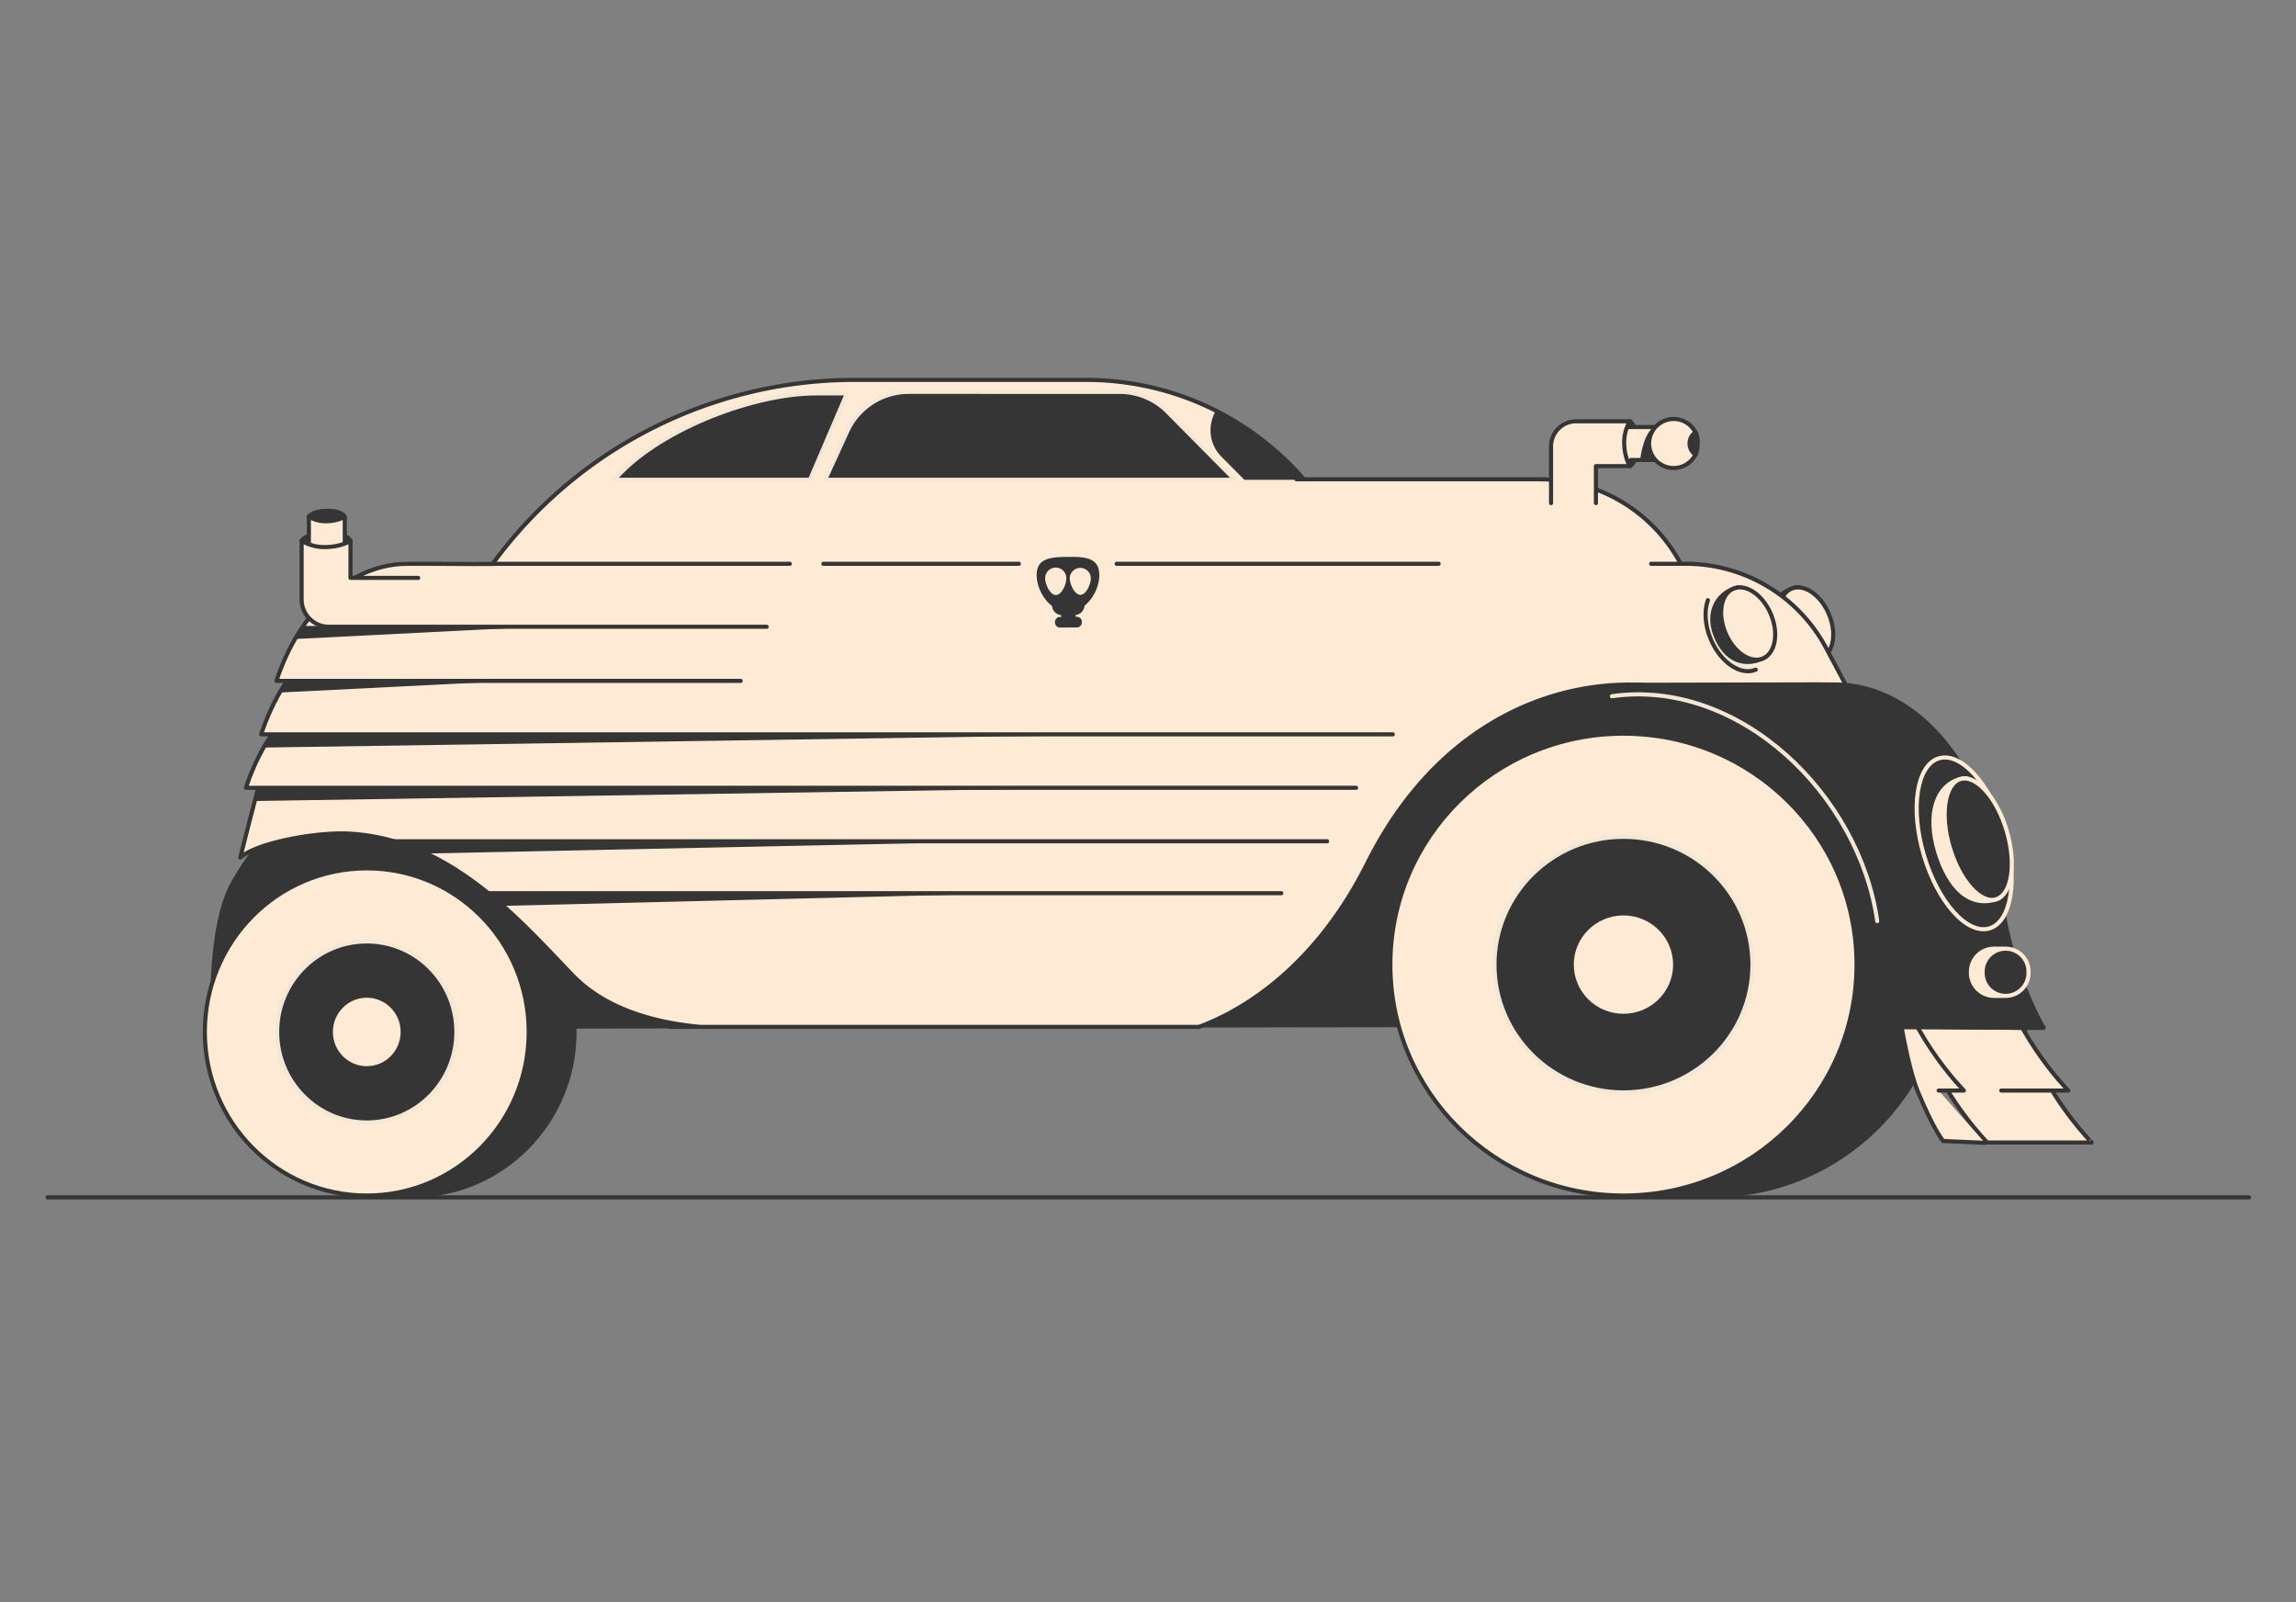 <svg  xmlns="http://www.w3.org/2000/svg" viewBox="0 0 559 390" width="559" height="390" preserveAspectRatio="xMidYMid meet" style="width:100%;height:100%;transform:translate3d(0,0,0);content-visibility:visible"><rect x="0" y="0" width="559" height="390" fill="#808080" stroke="none"/><defs ><clipPath id="__vehicle__lottie_element__12"><path  d="M0 0h559v390H0z"></path></clipPath></defs><g  clip-path="url(#__vehicle__lottie_element__12)"><g  transform="translate(-.622 -.643)" opacity="1" style="display:block"><g  opacity="1"><path  stroke-linecap="round" stroke-linejoin="round" fill-opacity="0" class="anim-color-1" stroke="#353535" stroke-opacity="1" stroke-width="1" d="M12.19 292.112h536"></path></g><g  opacity="1" transform="translate(435.928 155.969)"><path  class="anim-color-3" fill="#F3E7D6" fill-opacity="1" d="M6.287 7.691C2.641 9.24-2.25 5.941-4.638.321-6.109-3.14-6.287-6.674-5.356-9.24"></path><path  stroke-linecap="round" stroke-linejoin="round" fill-opacity="0" class="anim-color-1" stroke="#353535" stroke-opacity="1" stroke-width="1" d="M6.287 7.691C2.641 9.24-2.25 5.941-4.638.321-6.109-3.14-6.287-6.674-5.356-9.24"></path></g><g  opacity="1" transform="translate(438.371 152.946)"><path  class="anim-color-1" fill="#353535" fill-opacity="1" d="M5.495-2.001c1.992 4.686 2.541 8.857.367 9.862-5.237 2.42-9.392.173-11.635-5.073C-8.037-2.513-6.19-7.323-1.349-9.109c3.174-1.171 4.853 2.422 6.844 7.108z"></path><path  stroke-linecap="round" stroke-linejoin="round" fill-opacity="0" class="anim-color-1" stroke="#353535" stroke-opacity="1" stroke-width="1" d="M5.495-2.001c1.992 4.686 2.541 8.857.367 9.862-5.237 2.42-9.392.173-11.635-5.073C-8.037-2.513-6.19-7.323-1.349-9.109c3.174-1.171 4.853 2.422 6.844 7.108z"></path></g><g  opacity="1" transform="translate(440.375 152.429)"><path  class="anim-color-2" fill="#FFEBD5" fill-opacity="1" d="M5.505-2.34C7.496 2.346 6.647 7.192 3.607 8.484c-3.04 1.292-7.12-1.46-9.111-6.146-1.991-4.686-1.14-9.532 1.9-10.824 3.039-1.291 7.118 1.46 9.109 6.146z"></path><path  stroke-linecap="round" stroke-linejoin="round" fill-opacity="0" class="anim-color-1" stroke="#353535" stroke-opacity="1" stroke-width="1" d="M5.505-2.34C7.496 2.346 6.647 7.192 3.607 8.484c-3.04 1.292-7.12-1.46-9.111-6.146-1.991-4.686-1.14-9.532 1.9-10.824 3.039-1.291 7.118 1.46 9.109 6.146z"></path></g><g  opacity="1" transform="translate(417.445 235.448)"><path  class="anim-color-1" fill="#353535" fill-opacity="1" d="M56.752 0c0 31.047-25.409 56.215-56.752 56.215-31.343 0-56.752-25.168-56.752-56.215 0-31.047 25.409-56.215 56.752-56.215 31.343 0 56.752 25.168 56.752 56.215z"></path><path  stroke-linecap="round" stroke-linejoin="round" fill-opacity="0" class="anim-color-1" stroke="#353535" stroke-opacity="1" stroke-width="1" d="M56.752 0c0 31.047-25.409 56.215-56.752 56.215-31.343 0-56.752-25.168-56.752-56.215 0-31.047 25.409-56.215 56.752-56.215 31.343 0 56.752 25.168 56.752 56.215z"></path></g><g  opacity="1" transform="translate(395.126 284.38)"><path  class="anim-color-1" fill="#353535" fill-opacity="1" d="M22.32 7.283H-2.172a13.482 13.482 0 0 1-9.53-3.948L-22.32-7.283 22.32 7.283z"></path><path  stroke-linecap="round" stroke-linejoin="round" fill-opacity="0" class="anim-color-1" stroke="#353535" stroke-opacity="1" stroke-width="1" d="M22.32 7.283H-2.172a13.482 13.482 0 0 1-9.53-3.948L-22.32-7.283 22.32 7.283z"></path></g><g  opacity="1" transform="translate(271.63 193.807)"><path  class="anim-color-1" fill="#353535" fill-opacity="1" d="m176.702-29.388 44.451 86.003-440.797.745s-1.51-24.491 4.935-35.893c4.478-7.923 7.6-10.521 7.6-10.521 3.307-4.352 67.633-59.878 132.578-64.092 64.945-4.214 251.233 23.758 251.233 23.758z"></path></g><g  opacity="1" transform="translate(487.82 262.434)"><path  class="anim-color-2" fill="#FFEBD5" fill-opacity="1" d="M-18.096-6.28C-12.74 6.892-3.35 16.317-3.35 16.317h25.42S12.68 6.892 7.325-6.28L3.859-16.317l-25.929 1.636"></path><path  stroke-linecap="round" stroke-linejoin="round" fill-opacity="0" class="anim-color-1" stroke="#353535" stroke-opacity="1" stroke-width="1" d="M-18.096-6.28C-12.74 6.892-3.35 16.317-3.35 16.317h25.42S12.68 6.892 7.325-6.28L3.859-16.317l-25.929 1.636"></path></g><g  opacity="1" transform="translate(472.393 255.712)"><path  class="anim-color-2" fill="#FFEBD5" fill-opacity="1" d="M.221 10.397h6.154S-8.522-4.557-11.492-23.118c0 0 2.816 24.527 6.713 33.894 3.897 9.368 6.102 11.895 6.102 11.895l10.169.447"></path><path  stroke-linecap="round" stroke-linejoin="round" fill-opacity="0" class="anim-color-1" stroke="#353535" stroke-opacity="1" stroke-width="1" d="M.221 10.397h6.154S-8.522-4.557-11.492-23.118c0 0 2.816 24.527 6.713 33.894 3.897 9.368 6.102 11.895 6.102 11.895l10.169.447"></path></g><g  opacity="1" transform="translate(495.255 249.351)"><path  class="anim-color-2" fill="#FFEBD5" fill-opacity="1" d="M-7.389 16.758H8.933S-5.964 1.804-8.933-16.757"></path><path  stroke-linecap="round" stroke-linejoin="round" fill-opacity="0" class="anim-color-1" stroke="#353535" stroke-opacity="1" stroke-width="1" d="M-7.389 16.758H8.933S-5.964 1.804-8.933-16.757"></path></g><g  opacity="1" transform="translate(101.073 251.84)"><path  class="anim-color-1" fill="#353535" fill-opacity="1" d="M39.427 0c0 21.993-17.652 39.822-39.427 39.822S-39.427 21.993-39.427 0c0-21.993 17.652-39.822 39.427-39.822S39.427-21.993 39.427 0z"></path><path  stroke-linecap="round" stroke-linejoin="round" fill-opacity="0" class="anim-color-1" stroke="#353535" stroke-opacity="1" stroke-width="1" d="M39.427 0c0 21.993-17.652 39.822-39.427 39.822S-39.427 21.993-39.427 0c0-21.993 17.652-39.822 39.427-39.822S39.427-21.993 39.427 0z"></path></g><g  opacity="1" transform="translate(89.918 251.84)"><path  class="anim-color-2" fill="#FFEBD5" fill-opacity="1" d="M39.427 0c0 21.993-17.652 39.822-39.427 39.822S-39.427 21.993-39.427 0c0-21.993 17.652-39.822 39.427-39.822S39.427-21.993 39.427 0z"></path><path  stroke-linecap="round" stroke-linejoin="round" fill-opacity="0" class="anim-color-1" stroke="#353535" stroke-opacity="1" stroke-width="1" d="M39.427 0c0 21.993-17.652 39.822-39.427 39.822S-39.427 21.993-39.427 0c0-21.993 17.652-39.822 39.427-39.822S39.427-21.993 39.427 0z"></path></g><g  opacity="1" transform="translate(89.918 251.841)"><path  class="anim-color-1" fill="#353535" fill-opacity="1" d="M21.821-.001c0 12.172-9.77 22.04-21.821 22.04-12.051 0-21.821-9.868-21.821-22.04 0-12.172 9.77-22.038 21.821-22.038 12.051 0 21.821 9.866 21.821 22.038z"></path><path  stroke-linecap="round" stroke-linejoin="round" fill-opacity="0" class="anim-color-3" stroke="#F3E7D6" stroke-opacity="1" stroke-width="1" d="M21.821-.001c0 12.172-9.77 22.04-21.821 22.04-12.051 0-21.821-9.868-21.821-22.04 0-12.172 9.77-22.038 21.821-22.038 12.051 0 21.821 9.866 21.821 22.038z"></path></g><g  opacity="1" transform="translate(89.918 251.84)"><path  class="anim-color-2" fill="#FFEBD5" fill-opacity="1" d="M8.746 0c0 4.879-3.915 8.833-8.745 8.833-4.83 0-8.747-3.954-8.747-8.833 0-4.878 3.917-8.833 8.747-8.833S8.746-4.878 8.746 0z"></path><path  stroke-linecap="round" stroke-linejoin="round" fill-opacity="0" class="anim-color-1" stroke="#353535" stroke-opacity="1" stroke-width="1" d="M8.746 0c0 4.879-3.915 8.833-8.745 8.833-4.83 0-8.747-3.954-8.747-8.833 0-4.878 3.917-8.833 8.747-8.833S8.746-4.878 8.746 0z"></path></g><g  opacity="1" transform="translate(276.788 171.988)"><path  class="anim-color-2" fill="#FFEBD5" fill-opacity="1" d="M173.558-3.972c-1.447-2.718-3.133-5.887-5.094-9.579a38.743 38.743 0 0 0-34.214-20.563H61.074s-10.117-8.252-17.419-17.669a69.956 69.956 0 0 0-55.264-27.082l-56.487-.011a109.096 109.096 0 0 0-88.096 44.749l-.01.013-22.372 8.894c-14.883 5.916-27.251 18.459-31.519 33.895-2.409 8.711-5.113 18.818-7.563 28.738 3.838-3.546 18.51-6.362 26.958-5.82 24.415 1.566 41.152 21.206 54.018 34.523 8.389 8.684 21.159 11.629 31.109 12.505h-7.478H15.732c6.092-2.277 26.523-10.879 41.031-39.894C72.765 6.722 98.686-4.653 120.291-4.697c23.763-.049 61.5 19.53 64.93 50.059 2.892 25.741 11.834 31.651 11.8 33.259l20.635.255s-8.745-14.953-10.488-33.514c-2.872-30.587-20.688-49.278-38.902-50.059-3.389-.145-11.616.162-16.781.053"></path><path  stroke-linecap="round" stroke-linejoin="round" fill-opacity="0" class="anim-color-1" stroke="#353535" stroke-opacity="1" stroke-width="1" d="M173.558-3.972c-1.447-2.718-3.133-5.887-5.094-9.579a38.743 38.743 0 0 0-34.214-20.563H61.074s-10.117-8.252-17.419-17.669a69.956 69.956 0 0 0-55.264-27.082l-56.487-.011a109.096 109.096 0 0 0-88.096 44.749l-.01.013-22.372 8.894c-14.883 5.916-27.251 18.459-31.519 33.895-2.409 8.711-5.113 18.818-7.563 28.738 3.838-3.546 18.51-6.362 26.958-5.82 24.415 1.566 41.152 21.206 54.018 34.523 8.389 8.684 21.159 11.629 31.109 12.505h-7.478H15.732c6.092-2.277 26.523-10.879 41.031-39.894C72.765 6.722 98.686-4.653 120.291-4.697c23.763-.049 61.5 19.53 64.93 50.059 2.892 25.741 11.834 31.651 11.8 33.259l20.635.255s-8.745-14.953-10.488-33.514c-2.872-30.587-20.688-49.278-38.902-50.059-3.389-.145-11.616.162-16.781.053"></path></g><g  opacity="1" transform="translate(161.343 194.018)"><path  class="anim-color-1" fill="#353535" fill-opacity="1" d="m-97.914-1.612-1.115 3.224L99.029-1.487l-196.943-.125z"></path></g><g  opacity="1" transform="translate(174.295 206.895)"><path  class="anim-color-1" fill="#353535" fill-opacity="1" d="M-74.096 1.598 78.393-1.598H-78.393l4.297 3.196z"></path></g><g  opacity="1" transform="translate(447.434 209.005)"><path  class="anim-color-1" fill="#353535" fill-opacity="1" d="m1.091 41.604 49.636.255S41.983 26.906 40.239 8.345C37.367-22.242 19.551-40.934 1.337-41.714c-3.388-.145-46.872.109-52.036 0h-.028c18.214.78 37.861 19.355 38.902 50.059.848 25 11.834 31.651 11.8 33.259h50.752"></path><path  stroke-linecap="round" stroke-linejoin="round" fill-opacity="0" class="anim-color-1" stroke="#353535" stroke-opacity="1" stroke-width="1" d="m1.091 41.604 49.636.255S41.983 26.906 40.239 8.345C37.367-22.242 19.551-40.934 1.337-41.714c-3.388-.145-46.872.109-52.036 0h-.028c18.214.78 37.861 19.355 38.902 50.059.848 25 11.834 31.651 11.8 33.259h50.752"></path></g><g  opacity="1" transform="translate(478.835 205.932)"><path  class="anim-color-1" fill="#353535" fill-opacity="1" d="M9.804-2.909c3.393 11.433 1.754 22.003-3.661 23.61C.728 22.308-6.412 14.342-9.804 2.909c-3.393-11.432-1.754-22.003 3.661-23.61C-.728-22.308 6.411-14.342 9.804-2.909z"></path><path  stroke-linecap="round" stroke-linejoin="round" fill-opacity="0" class="anim-color-2" stroke="#FFEBD5" stroke-opacity="1" stroke-width="1" d="M9.804-2.909c3.393 11.433 1.754 22.003-3.661 23.61C.728 22.308-6.412 14.342-9.804 2.909c-3.393-11.432-1.754-22.003 3.661-23.61C-.728-22.308 6.411-14.342 9.804-2.909z"></path></g><g  opacity="1" transform="translate(479.697 205.503)"><path  class="anim-color-2" fill="#FFEBD5" fill-opacity="1" d="M6.956-1.892c2.398 8.082 3.004 14.903.266 15.844C.622 16.219-4.53 11.37-7.232 2.318-9.96-6.829-7.554-13.94-1.464-15.317c3.992-.903 6.022 5.342 8.42 13.425z"></path><path  stroke-linecap="round" stroke-linejoin="round" fill-opacity="0" class="anim-color-2" stroke="#FFEBD5" stroke-opacity="1" stroke-width="1" d="M6.956-1.892c2.398 8.082 3.004 14.903.266 15.844C.622 16.219-4.53 11.37-7.232 2.318-9.96-6.829-7.554-13.94-1.464-15.317c3.992-.903 6.022 5.342 8.42 13.425z"></path></g><g  opacity="1" transform="translate(482.258 204.916)"><path  class="anim-color-1" fill="#353535" fill-opacity="1" d="M6.932-2.057C9.33 6.026 8.171 13.499 4.344 14.634.516 15.77-4.533 10.139-6.931 2.057-9.33-6.026-8.17-13.498-4.341-14.635-.514-15.77 4.534-10.139 6.932-2.057z"></path><path  stroke-linecap="round" stroke-linejoin="round" fill-opacity="0" class="anim-color-2" stroke="#FFEBD5" stroke-opacity="1" stroke-width="1" d="M6.932-2.057C9.33 6.026 8.171 13.499 4.344 14.634.516 15.77-4.533 10.139-6.931 2.057-9.33-6.026-8.17-13.498-4.341-14.635-.514-15.77 4.534-10.139 6.932-2.057z"></path></g><g  opacity="1" transform="translate(484.277 237.312)"><path  class="anim-color-2" fill="#FFEBD5" fill-opacity="1" d="M3.801 5.747H1.838A5.638 5.638 0 0 1-3.801.109v-.216a5.64 5.64 0 0 1 5.639-5.64h1.963V5.747z"></path><path  stroke-linecap="round" stroke-linejoin="round" fill-opacity="0" class="anim-color-2" stroke="#FFEBD5" stroke-opacity="1" stroke-width="1" d="M3.801 5.747H1.838A5.638 5.638 0 0 1-3.801.109v-.216a5.64 5.64 0 0 1 5.639-5.64h1.963V5.747z"></path></g><g  opacity="1" transform="translate(488.916 237.312)"><path  class="anim-color-1" fill="#353535" fill-opacity="1" d="M0 5.747A5.59 5.59 0 0 1-5.59.158v-.314a5.59 5.59 0 1 1 11.18 0v.314A5.589 5.589 0 0 1 0 5.747z"></path><path  stroke-linecap="round" stroke-linejoin="round" fill-opacity="0" class="anim-color-2" stroke="#FFEBD5" stroke-opacity="1" stroke-width="1" d="M0 5.747s0 0 0 0A5.59 5.59 0 0 1-5.59.158v-.314a5.59 5.59 0 1 1 11.18 0v.314A5.589 5.589 0 0 1 0 5.747z"></path></g><g  opacity="1" transform="translate(363.038 130.801)"><path  class="anim-color-2" fill="#FFEBD5" fill-opacity="1" d="M-46.768-13.49h59.322c14.33 0 27.49 7.909 34.214 20.563l-77.837 6.417"></path></g><g  opacity="1" transform="translate(363.038 127.593)"><path  class="anim-color-2" fill="#FFEBD5" fill-opacity="1" d="M-46.768-10.281h59.322c14.33 0 27.49 7.908 34.214 20.562"></path><path  stroke-linecap="round" stroke-linejoin="round" fill-opacity="0" class="anim-color-1" stroke="#353535" stroke-opacity="1" stroke-width="1" d="M-46.768-10.281h59.322c14.33 0 27.49 7.908 34.214 20.562"></path></g><g  opacity="1" transform="translate(195.64 178.874)"><path  class="anim-color-2" fill="#FFEBD5" fill-opacity="1" d="M-111.616-13.538c-9.894 3.419-18.85 12.903-23.542 27.076h270.316"></path><path  stroke-linecap="round" stroke-linejoin="round" fill-opacity="0" class="anim-color-1" stroke="#353535" stroke-opacity="1" stroke-width="1" d="M-111.616-13.538c-9.894 3.419-18.85 12.903-23.542 27.076h270.316"></path></g><g  opacity="1" transform="translate(166.81 181.004)"><path  class="anim-color-1" fill="#353535" fill-opacity="1" d="m-100.034-1.611-2.231 3.222 204.531-3.098-202.3-.124z"></path></g><g  opacity="1" transform="translate(201.961 165.163)"><path  class="anim-color-2" fill="#FFEBD5" fill-opacity="1" d="M-106.994-14.235c-12.585.54-24.952 10.903-30.768 28.47h275.524"></path><path  stroke-linecap="round" stroke-linejoin="round" fill-opacity="0" class="anim-color-1" stroke="#353535" stroke-opacity="1" stroke-width="1" d="M-106.994-14.235c-12.585.54-24.952 10.903-30.768 28.47h275.524"></path></g><g  opacity="1"><path  class="anim-color-3" fill="#F3E7D6" fill-opacity="1" d="M94.69 205.424h229.044"></path><path  stroke-linecap="round" stroke-linejoin="round" fill-opacity="0" class="anim-color-1" stroke="#353535" stroke-opacity="1" stroke-width="1" d="M94.69 205.424h229.044"></path></g><g  opacity="1" transform="translate(186.194 219.537)"><path  class="anim-color-1" fill="#353535" fill-opacity="1" d="M-62.569 1.597 66.494-1.597H-66.494l3.925 3.194z"></path></g><g  opacity="1"><path  class="anim-color-3" fill="#F3E7D6" fill-opacity="1" d="M119.602 218.067H312.58"></path><path  stroke-linecap="round" stroke-linejoin="round" fill-opacity="0" class="anim-color-1" stroke="#353535" stroke-opacity="1" stroke-width="1" d="M119.602 218.067H312.58"></path></g><g  opacity="1" transform="translate(124.436 152.086)"><path  class="anim-color-2" fill="#FFEBD5" fill-opacity="1" d="M-3.498-14.171c-4.496.095-19.304-.126-22.253 0-12.585.539-24.951 10.902-30.767 28.468H56.518"></path><path  stroke-linecap="round" stroke-linejoin="round" fill-opacity="0" class="anim-color-1" stroke="#353535" stroke-opacity="1" stroke-width="1" d="M-3.498-14.171c-4.496.095-19.304-.126-22.253 0-12.585.539-24.951 10.902-30.767 28.468H56.518"></path></g><g  opacity="1"><path  class="anim-color-3" fill="#F3E7D6" fill-opacity="1" d="M192.907 137.874h-71.765"></path><path  stroke-linecap="round" stroke-linejoin="round" fill-opacity="0" class="anim-color-1" stroke="#353535" stroke-opacity="1" stroke-width="1" d="M192.907 137.874h-71.765"></path></g><g  opacity="1"><path  class="anim-color-3" fill="#F3E7D6" fill-opacity="1" d="M350.878 137.874h-78.4"></path><path  stroke-linecap="round" stroke-linejoin="round" fill-opacity="0" class="anim-color-1" stroke="#353535" stroke-opacity="1" stroke-width="1" d="M350.878 137.874h-78.4"></path></g><g  opacity="1"><path  class="anim-color-3" fill="#F3E7D6" fill-opacity="1" d="M201.087 137.874h47.589"></path><path  stroke-linecap="round" stroke-linejoin="round" fill-opacity="0" class="anim-color-1" stroke="#353535" stroke-opacity="1" stroke-width="1" d="M201.087 137.874h47.589"></path></g><g  opacity="1" transform="translate(80.008 132.653)"><path  class="anim-color-1" fill="#353535" fill-opacity="1" d="M-5.949-.388s1.054-1.833 5.887-1.92c5.206-.093 6.011 1.92 6.011 1.92S5.578 2.401.62 2.401-5.949-.388-5.949-.388z"></path><path  stroke-linecap="round" stroke-linejoin="round" fill-opacity="0" class="anim-color-1" stroke="#353535" stroke-opacity="1" stroke-width="1" d="M-5.949-.388s1.054-1.833 5.887-1.92c5.206-.093 6.011 1.92 6.011 1.92S5.578 2.401.62 2.401-5.949-.388-5.949-.388z"></path></g><g  opacity="1" transform="translate(80.192 126.681)"><path  class="anim-color-1" fill="#353535" fill-opacity="1" d="M-4.37-.285s.774-1.347 4.324-1.41C3.777-1.763 4.37-.285 4.37-.285S4.097 1.763.456 1.763c-3.642 0-4.826-2.048-4.826-2.048z"></path><path  stroke-linecap="round" stroke-linejoin="round" fill-opacity="0" class="anim-color-1" stroke="#353535" stroke-opacity="1" stroke-width="1" d="M-4.37-.285s.774-1.347 4.324-1.41C3.777-1.763 4.37-.285 4.37-.285S4.097 1.763.456 1.763c-3.642 0-4.826-2.048-4.826-2.048z"></path></g><g  opacity="1" transform="translate(80.192 133.727)"><path  class="anim-color-2" fill="#FFEBD5" fill-opacity="1" d="M4.37 7.331V-7.331S2.912-6.284-.001-6.193C-2.639-6.11-4.37-7.331-4.37-7.331V7.331"></path><path  stroke-linecap="round" stroke-linejoin="round" fill-opacity="0" class="anim-color-1" stroke="#353535" stroke-opacity="1" stroke-width="1" d="M4.37 7.331V-7.331S2.912-6.284-.001-6.193C-2.639-6.11-4.37-7.331-4.37-7.331V7.331"></path></g><g  opacity="1" transform="translate(130.666 142.739)"><path  class="anim-color-2" fill="#FFEBD5" fill-opacity="1" d="M-28.225-1.425h-16.484v-9.048s-1.983 1.425-5.95 1.549c-3.592.113-5.949-1.549-5.949-1.549V3.812a6.662 6.662 0 0 0 6.662 6.661H56.608"></path><path  stroke-linecap="round" stroke-linejoin="round" fill-opacity="0" class="anim-color-1" stroke="#353535" stroke-opacity="1" stroke-width="1" d="M-28.225-1.425h-16.484v-9.048s-1.983 1.425-5.95 1.549c-3.592.113-5.949-1.549-5.949-1.549V3.812a6.662 6.662 0 0 0 6.662 6.661H56.608"></path></g><g  opacity="1" transform="translate(98.877 154.605)"><path  class="anim-color-1" fill="#353535" fill-opacity="1" d="m-24.665-1.612-2.231 3.224 53.792-2.728-51.561-.496z"></path></g><g  opacity="1" transform="translate(95.716 167.804)"><path  class="anim-color-1" fill="#353535" fill-opacity="1" d="m-25.222-1.426-1.859 2.852 54.162-2.727-52.303-.125z"></path></g><g  opacity="1" transform="translate(421.799 155.969)"><path  class="anim-color-3" fill="#F3E7D6" fill-opacity="1" d="M6.287 7.691C2.641 9.24-2.25 5.941-4.639.321c-1.47-3.461-1.648-6.995-.717-9.561"></path><path  stroke-linecap="round" stroke-linejoin="round" fill-opacity="0" class="anim-color-1" stroke="#353535" stroke-opacity="1" stroke-width="1" d="M6.287 7.691C2.641 9.24-2.25 5.941-4.639.321c-1.47-3.461-1.648-6.995-.717-9.561"></path></g><g  opacity="1" transform="translate(424.241 152.946)"><path  class="anim-color-1" fill="#353535" fill-opacity="1" d="M5.495-2.001c1.991 4.686 2.541 8.857.368 9.862-5.238 2.42-9.393.173-11.635-5.073-2.264-5.301-.417-10.111 4.424-11.897 3.173-1.171 4.852 2.422 6.843 7.108z"></path><path  stroke-linecap="round" stroke-linejoin="round" fill-opacity="0" class="anim-color-1" stroke="#353535" stroke-opacity="1" stroke-width="1" d="M5.495-2.001c1.991 4.686 2.541 8.857.368 9.862-5.238 2.42-9.393.173-11.635-5.073-2.264-5.301-.417-10.111 4.424-11.897 3.173-1.171 4.852 2.422 6.843 7.108z"></path></g><g  opacity="1" transform="translate(426.246 152.429)"><path  class="anim-color-2" fill="#FFEBD5" fill-opacity="1" d="M5.504-2.34C7.495 2.346 6.645 7.192 3.605 8.484c-3.04 1.292-7.118-1.46-9.109-6.146-1.991-4.686-1.141-9.532 1.899-10.824 3.04-1.291 7.117 1.46 9.109 6.146z"></path><path  stroke-linecap="round" stroke-linejoin="round" fill-opacity="0" class="anim-color-1" stroke="#353535" stroke-opacity="1" stroke-width="1" d="M5.504-2.34C7.495 2.346 6.645 7.192 3.605 8.484c-3.04 1.292-7.118-1.46-9.109-6.146-1.991-4.686-1.141-9.532 1.899-10.824 3.04-1.291 7.117 1.46 9.109 6.146z"></path></g><g  opacity="1" transform="translate(412.547 108.601)"><path  class="anim-color-1" fill="#353535" fill-opacity="1" d="M.862-2.72s.547.653.547 2.538c0 2.134-.547 2.902-.547 2.902S-1.239 2.635-1.324.245C-1.409-2.145.862-2.72.862-2.72z"></path><path  stroke-linecap="round" stroke-linejoin="round" fill-opacity="0" class="anim-color-1" stroke="#353535" stroke-opacity="1" stroke-width="1" d="M.862-2.72s.547.653.547 2.538c0 2.134-.547 2.902-.547 2.902S-1.239 2.635-1.324.245C-1.409-2.145.862-2.72.862-2.72z"></path></g><g  opacity="1" transform="translate(397.125 108.648)"><path  class="anim-color-1" fill="#353535" fill-opacity="1" d="M.355-5.463s1.686.968 1.766 5.406C2.206 4.722.355 5.463.355 5.463s-2.56-.343-2.56-4.895S.355-5.463.355-5.463z"></path><path  stroke-linecap="round" stroke-linejoin="round" fill-opacity="0" class="anim-color-1" stroke="#353535" stroke-opacity="1" stroke-width="1" d="M.355-5.463s1.686.968 1.766 5.406C2.206 4.722.355 5.463.355 5.463s-2.56-.343-2.56-4.895S.355-5.463.355-5.463z"></path></g><g  opacity="1" transform="translate(403.546 108.601)"><path  class="anim-color-1" fill="#353535" fill-opacity="1" d="M.262-4.01s1.235.71 1.294 3.968C1.618 3.467.262 4.01.262 4.01s-1.88-.25-1.88-3.592S.262-4.01.262-4.01z"></path><path  stroke-linecap="round" stroke-linejoin="round" fill-opacity="0" class="anim-color-1" stroke="#353535" stroke-opacity="1" stroke-width="1" d="M.262-4.01s1.235.71 1.294 3.968C1.618 3.467.262 4.01.262 4.01s-1.88-.25-1.88-3.592S.262-4.01.262-4.01z"></path></g><g  opacity="1" transform="translate(396.748 108.601)"><path  class="anim-color-2" fill="#FFEBD5" fill-opacity="1" d="M.961 4.01H7.06S6.099 2.674 6.016 0C5.94-2.422 7.06-4.01 7.06-4.01h-9.628A4.49 4.49 0 0 0-7.06.48"></path><path  stroke-linecap="round" stroke-linejoin="round" fill-opacity="0" class="anim-color-1" stroke="#353535" stroke-opacity="1" stroke-width="1" d="M.961 4.01H7.06S6.099 2.674 6.016 0C5.94-2.422 7.06-4.01 7.06-4.01h-9.628A4.49 4.49 0 0 0-7.06.48"></path></g><g  opacity="1" transform="translate(402.603 108.049)"><path  class="anim-color-1" fill="#353535" fill-opacity="1" d="M.427-3.3c-2.561 2.134-3.073 7.853-3.073 7.853h5.292S1.931-4.553.427-3.3z"></path></g><g  opacity="1" transform="translate(387.865 113.143)"><path  class="anim-color-2" fill="#FFEBD5" fill-opacity="1" d="M1.309 9.957V.967h8.307S8.307-.853 8.194-4.495C8.09-7.793 9.616-9.957 9.616-9.957H-3.5A6.117 6.117 0 0 0-9.616-3.84V9.957"></path><path  stroke-linecap="round" stroke-linejoin="round" fill-opacity="0" class="anim-color-1" stroke="#353535" stroke-opacity="1" stroke-width="1" d="M1.309 9.957V.967h8.307S8.307-.853 8.194-4.495C8.09-7.793 9.616-9.957 9.616-9.957H-3.5A6.117 6.117 0 0 0-9.616-3.84V9.957"></path></g><g  opacity="1" transform="translate(407.77 108.601)"><path  class="anim-color-2" fill="#FFEBD5" fill-opacity="1" d="M5.639 2.719a3.29 3.29 0 0 1 0-5.438 5.964 5.964 0 0 0-5.31-3.25A5.968 5.968 0 0 0-5.639 0 5.965 5.965 0 0 0 5.639 2.719z"></path><path  stroke-linecap="round" stroke-linejoin="round" fill-opacity="0" class="anim-color-1" stroke="#353535" stroke-opacity="1" stroke-width="1" d="M5.639 2.719a3.29 3.29 0 0 1 0-5.438 5.964 5.964 0 0 0-5.31-3.25A5.968 5.968 0 0 0-5.639 0 5.965 5.965 0 0 0 5.639 2.719z"></path></g><g  opacity="1"><path  class="anim-color-3" fill="#F3E7D6" fill-opacity="1" d="M409.807 137.874h-7.189"></path><path  stroke-linecap="round" stroke-linejoin="round" fill-opacity="0" class="anim-color-1" stroke="#353535" stroke-opacity="1" stroke-width="1" d="M409.807 137.874h-7.189"></path></g><g  opacity="1" transform="translate(178.48 106.918)"><path  class="anim-color-1" fill="#353535" fill-opacity="1" d="M28.35-10.517h-7.438c-15.255-.001-37.286 8.536-47.84 19.552l-1.422 1.483h47.7l9-21.035z"></path><path  stroke-linecap="round" stroke-linejoin="round" fill-opacity="0" class="anim-color-3" stroke="#F3E7D6" stroke-opacity="1" stroke-width="1" d="M28.35-10.517h-7.438c-15.255-.001-37.286 8.536-47.84 19.552l-1.422 1.483h47.7l9-21.035z"></path></g><g  opacity="1" transform="translate(251.386 106.733)"><path  class="anim-color-1" fill="#353535" fill-opacity="1" d="m-29.532-10.703 51.366.001a16.452 16.452 0 0 1 11.684 4.874l16.368 16.531h-99.772l5.397-11.802a16.447 16.447 0 0 1 14.957-9.604z"></path><path  stroke-linecap="round" stroke-linejoin="round" fill-opacity="0" class="anim-color-3" stroke="#F3E7D6" stroke-opacity="1" stroke-width="1" d="m-29.532-10.703 51.366.001a16.452 16.452 0 0 1 11.684 4.874l16.368 16.531h-99.772l5.397-11.802a16.447 16.447 0 0 1 14.957-9.604z"></path></g><g  opacity="1" transform="translate(306.421 109.025)"><path  class="anim-color-1" fill="#353535" fill-opacity="1" d="M-9.775-8.411c-1.976 3.393-1.848 7.979 1.423 11.268l5.525 5.554h14.578A69.922 69.922 0 0 0-9.775-8.411z"></path></g><g  opacity="1" transform="translate(260.634 144.791)"><path  class="anim-color-1" fill="#353535" fill-opacity="1" d="M-.035-8.588c-4.209.04-7.619.29-7.58 4.499.027 2.761 1.523 5.744 3.738 7.459a2.46 2.46 0 0 0 2.222 2.227l.005.422-.33.004c-.661.007-1.193.594-1.186 1.31.007.718.55 1.293 1.211 1.287l4.164-.039c.662-.006 1.193-.593 1.186-1.31-.006-.717-.549-1.293-1.211-1.287l-.329.002-.003-.423a2.46 2.46 0 0 0 2.18-2.267c2.183-1.757 3.623-4.769 3.597-7.53-.04-4.21-3.454-4.393-7.664-4.354zM-2.934.696c-1.421.014-2.597-2.598-2.61-4.018A2.573 2.573 0 1 1-.4-3.372C-.387-1.951-1.513.683-2.934.696zM3.038.639C1.618.652.441-1.959.428-3.38a2.573 2.573 0 0 1 5.144-.048C5.585-2.007 4.459.625 3.038.639z"></path></g><g  opacity="1" transform="translate(395.879 235.448)"><path  class="anim-color-2" fill="#FFEBD5" fill-opacity="1" d="M56.751 0c0 31.047-25.407 56.215-56.75 56.215-31.344 0-56.752-25.168-56.752-56.215 0-31.047 25.408-56.215 56.752-56.215 31.343 0 56.75 25.168 56.75 56.215z"></path><path  stroke-linecap="round" stroke-linejoin="round" fill-opacity="0" class="anim-color-1" stroke="#353535" stroke-opacity="1" stroke-width="1" d="M56.751 0c0 31.047-25.407 56.215-56.75 56.215-31.344 0-56.752-25.168-56.752-56.215 0-31.047 25.408-56.215 56.752-56.215 31.343 0 56.75 25.168 56.75 56.215z"></path></g><g  opacity="1" transform="translate(395.88 235.448)"><path  class="anim-color-1" fill="#353535" fill-opacity="1" d="M31.409 0c0 17.183-14.063 31.112-31.409 31.112-17.348 0-31.409-13.929-31.409-31.112 0-17.184 14.061-31.112 31.409-31.112 17.346 0 31.409 13.928 31.409 31.112z"></path><path  stroke-linecap="round" stroke-linejoin="round" fill-opacity="0" class="anim-color-3" stroke="#F3E7D6" stroke-opacity="1" stroke-width="1" d="M31.409 0c0 17.183-14.063 31.112-31.409 31.112-17.348 0-31.409-13.929-31.409-31.112 0-17.184 14.061-31.112 31.409-31.112 17.346 0 31.409 13.928 31.409 31.112z"></path></g><g  opacity="1" transform="translate(395.879 235.447)"><path  class="anim-color-2" fill="#FFEBD5" fill-opacity="1" d="M12.589 0c0 6.887-5.637 12.469-12.589 12.469-6.953 0-12.589-5.582-12.589-12.469S-6.953-12.469 0-12.469c6.952 0 12.589 5.582 12.589 12.469z"></path><path  stroke-linecap="round" stroke-linejoin="round" fill-opacity="0" class="anim-color-1" stroke="#353535" stroke-opacity="1" stroke-width="1" d="M12.589 0c0 6.887-5.637 12.469-12.589 12.469-6.953 0-12.589-5.582-12.589-12.469S-6.953-12.469 0-12.469c6.952 0 12.589 5.582 12.589 12.469z"></path></g><g  opacity="1" transform="translate(425.371 195.288)"><path  stroke-linecap="round" stroke-linejoin="round" fill-opacity="0" class="anim-color-3" stroke="#F3E7D6" stroke-opacity="1" stroke-width="1" d="M-32.297-25.172C-1.264-29.57 27.941-1.17 32.297 29.57"></path></g></g></g></svg>